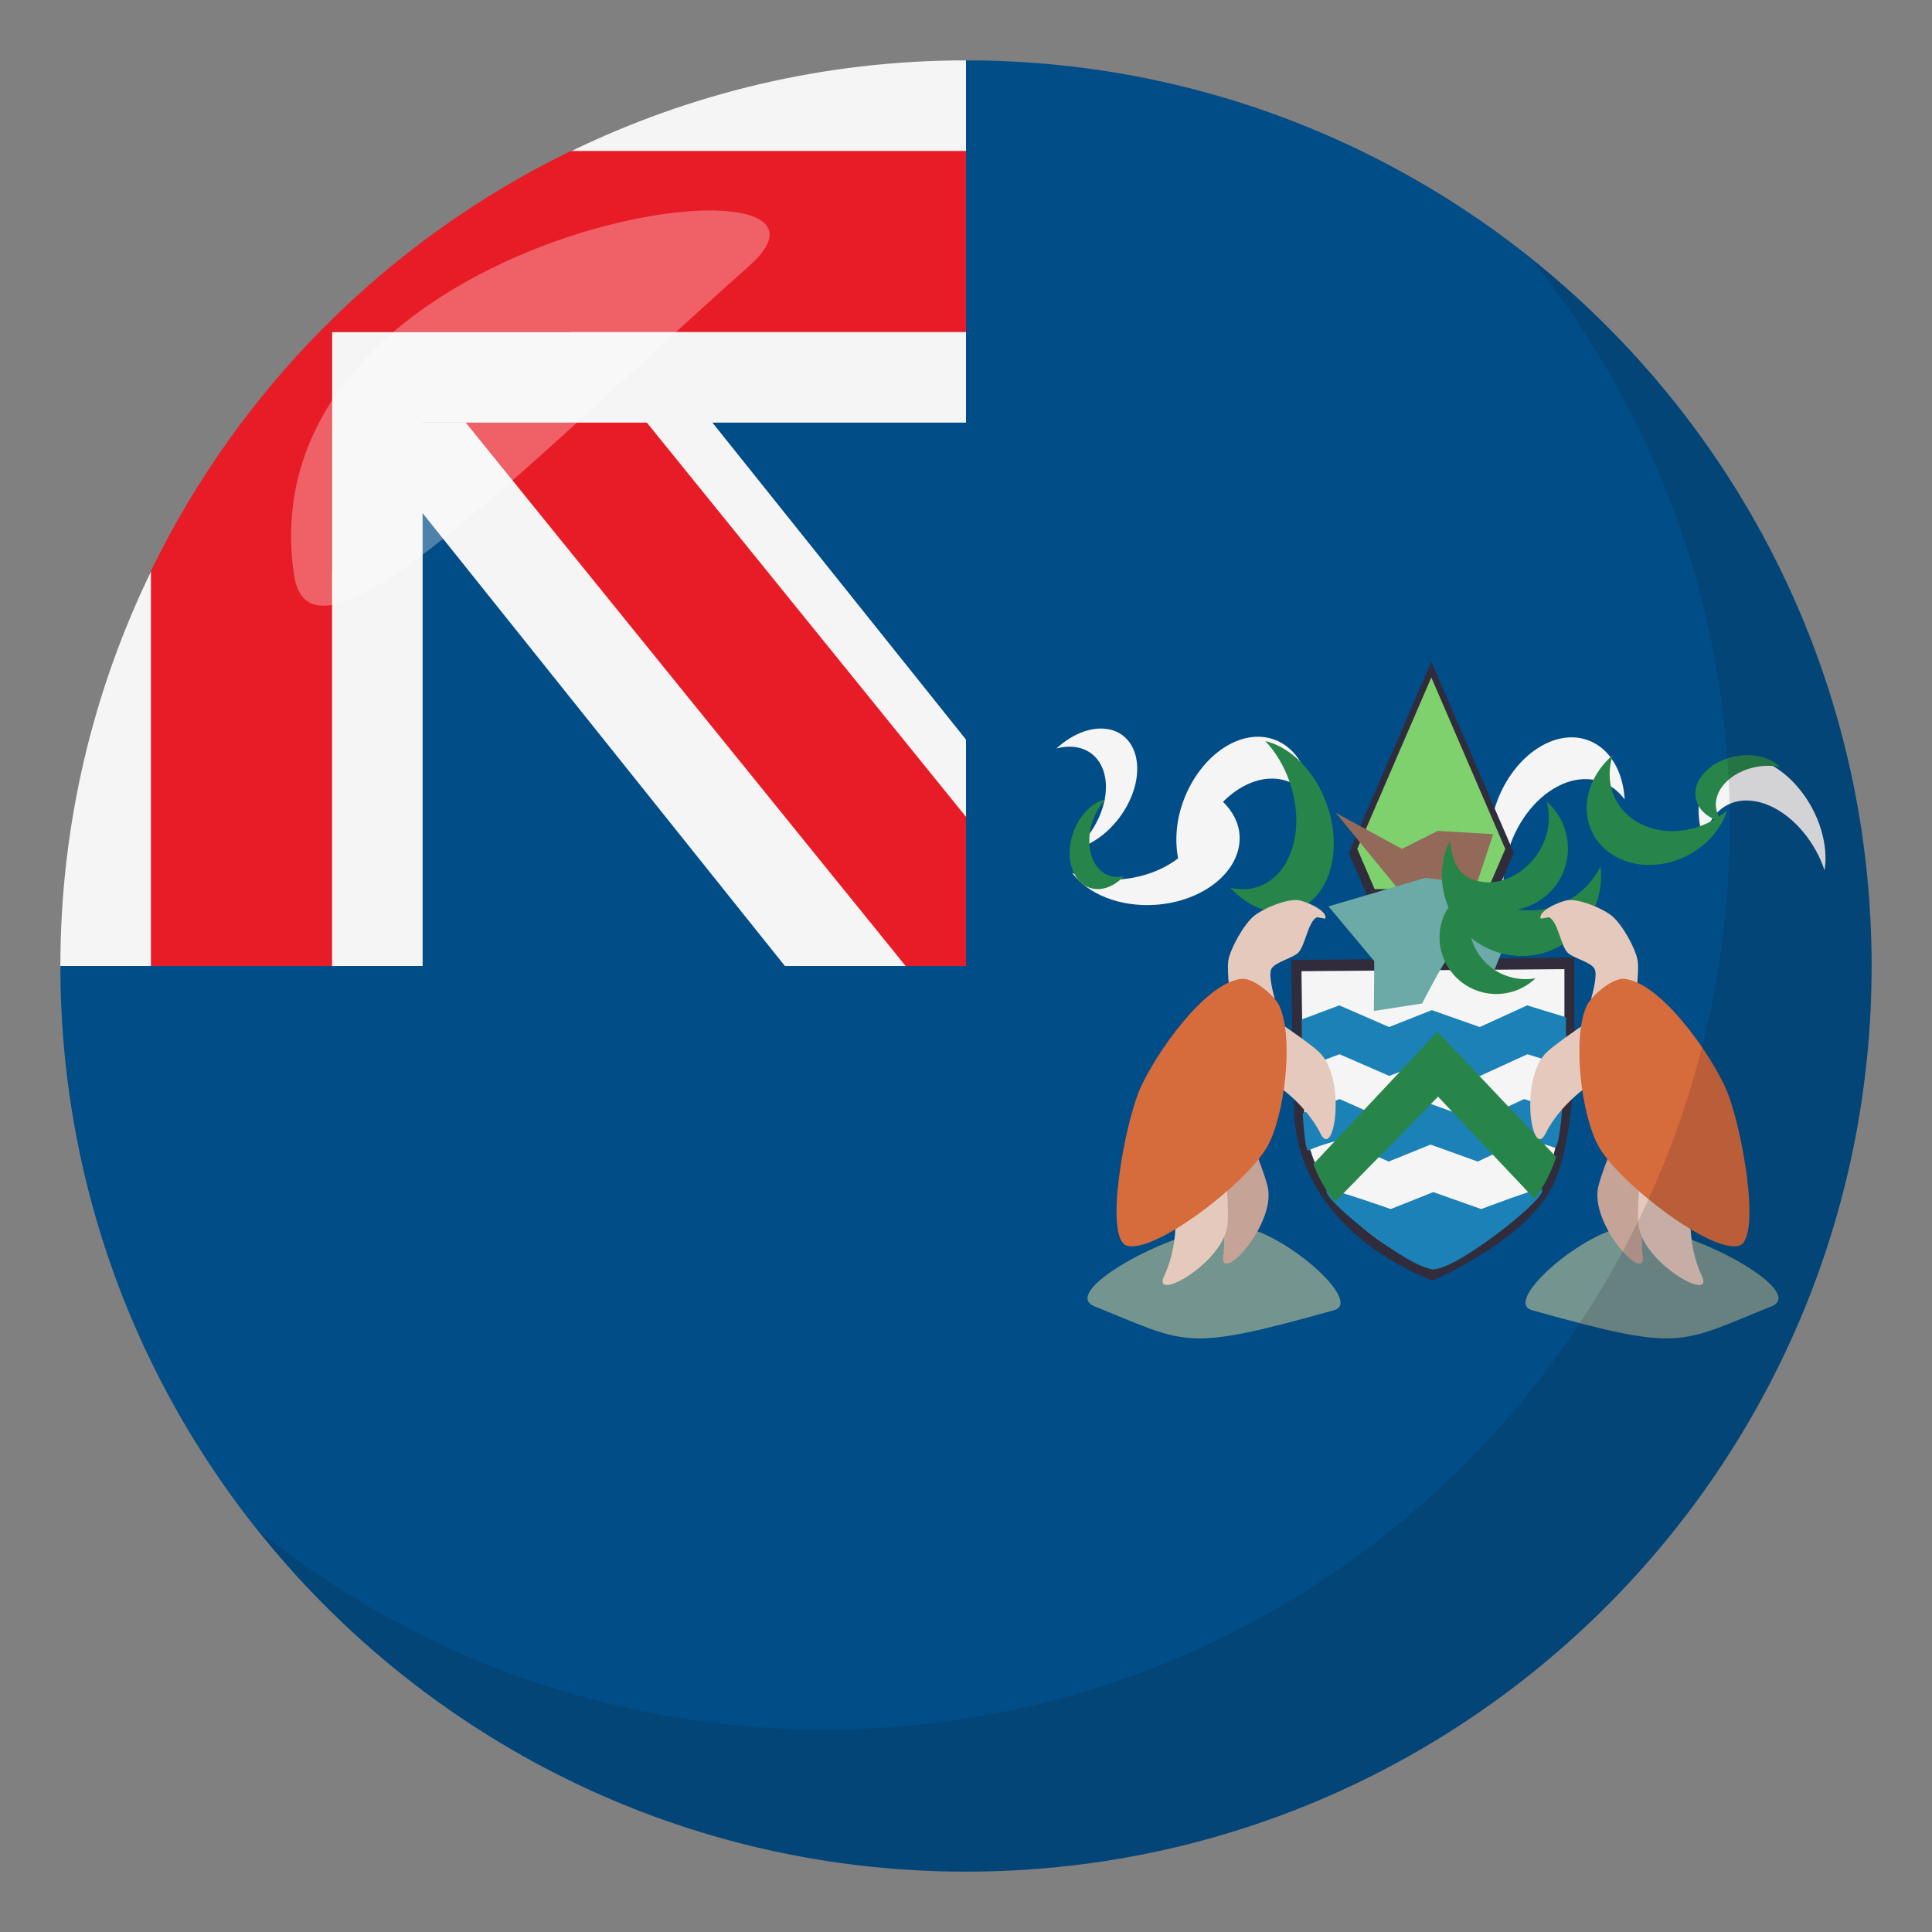 <?xml version="1.0" encoding="utf-8"?>
<!-- Generator: Adobe Illustrator 15.0.0, SVG Export Plug-In . SVG Version: 6.00 Build 0)  -->
<!DOCTYPE svg PUBLIC "-//W3C//DTD SVG 1.1//EN" "http://www.w3.org/Graphics/SVG/1.1/DTD/svg11.dtd">
<svg version="1.1" id="Layer_1" xmlns="http://www.w3.org/2000/svg" xmlns:xlink="http://www.w3.org/1999/xlink" x="0px" y="0px"
	 width="64px" height="64px" viewBox="0 0 64 64" enable-background="new 0 0 64 64" xml:space="preserve">
<rect x="0" y="0" width="64" height="64" fill="#808080" stroke="none"/>
<rect x="12" y="12" fill="#014D87" width="20.75" height="20.75"/>
<polygon fill="#F5F5F5" points="18.912,8.14 18.912,14 11.6,14 26,32 32,32 32,24.5 "/>
<path fill="#014D87" d="M32,2v30H2c0,16.568,13.432,30,30,30s30-13.432,30-30S48.568,2,32,2z"/>
<path fill="#F5F5F5" d="M11,18.912H5.012C3.088,22.869,2,27.306,2,32h12V13.912h-3V18.912z"/>
<polygon fill="#E81C27" points="32,27.059 19,11 13,11 30,32 32,32 "/>
<path fill="#F5F5F5" d="M18.912,5.012V11H11v3h21V2C27.307,2,22.869,3.088,18.912,5.012z"/>
<path fill="#E81C27" d="M32,5H18.912C12.857,7.94,7.941,12.857,5,18.912V32h6V11h21V5z"/>
<path fill="#F5F5F5" d="M50.053,27.919c0.572-1.522,1.924-2.422,3.021-2.01c0.303,0.113,0.551,0.313,0.746,0.575
	c-0.053-0.924-0.484-1.689-1.203-1.959c-1.098-0.412-2.451,0.488-3.021,2.01c-0.414,1.104-0.303,2.232,0.211,2.926
	C49.779,28.975,49.855,28.444,50.053,27.919z"/>
<path fill="#F5F5F5" d="M42.227,24.505c-1.098-0.412-2.449,0.488-3.02,2.01c-0.252,0.669-0.289,1.335-0.182,1.919
	c-0.502,0.385-1.186,0.649-1.957,0.699c-0.559,0.036-1.09-0.043-1.547-0.211c0.516,0.691,1.561,1.127,2.738,1.052
	c1.623-0.104,2.877-1.136,2.803-2.307c-0.027-0.421-0.233-0.795-0.548-1.106c0.644-0.648,1.459-0.938,2.171-0.671
	c0.301,0.113,0.551,0.313,0.744,0.575C43.379,25.541,42.947,24.775,42.227,24.505z"/>
<path fill="#F5F5F5" d="M59.721,27.545c-0.951-1.131-2.264-1.364-2.928-0.521c-0.182,0.23-0.297,0.519-0.348,0.838
	c-0.285-0.857-0.234-1.733,0.201-2.285c0.666-0.843,1.977-0.609,2.928,0.521c0.691,0.821,1.002,1.888,0.867,2.734
	C60.291,28.38,60.049,27.935,59.721,27.545z"/>
<path fill="#F5F5F5" d="M36.375,27.14c0.52-1.096,0.236-2.157-0.629-2.368c-0.238-0.058-0.494-0.046-0.752,0.024
	c0.545-0.504,1.221-0.764,1.789-0.626c0.865,0.212,1.148,1.272,0.629,2.368c-0.377,0.796-1.07,1.391-1.754,1.578
	C35.945,27.851,36.195,27.518,36.375,27.14z"/>
<path fill="#302C3B" d="M42.775,31.797c0,0,0.055,5.053,0.131,5.52c0.078,0.468,0.361,3.367,4.537,5.107
	c0,0,3.227-1.369,4.049-3.271c0.82-1.901,0.658-5.478,0.658-5.478v-1.951L42.775,31.797"/>
<path fill="#F5F5F5" d="M43.113,32.172c0,0,0.051,4.694,0.123,5.128c0.072,0.436,0.336,3.129,4.215,4.746
	c0,0,2.998-1.272,3.762-3.039c0.762-1.766,0.611-5.09,0.611-5.09v-1.813L43.113,32.172"/>
<polyline fill="#1B81B6" points="51.873,33.698 50.59,33.304 49.02,34.022 47.43,33.462 46.016,34.022 44.367,33.304 43.121,33.771 
	43.129,35.39 44.375,34.923 46.023,35.642 47.438,35.081 49.027,35.642 50.598,34.923 51.879,35.318 51.873,33.698 "/>
<path fill="#1B81B6" d="M43.979,39.411c0.148-0.047,2.09,0.641,2.09,0.641l1.412-0.562l1.586,0.562c0,0,1.846-0.699,1.979-0.67
	c0.471,0.106-2.74,2.664-3.555,2.664C46.678,42.046,43.559,39.545,43.979,39.411"/>
<path fill="#1B81B6" d="M51.488,38.017c-0.244-0.114-0.996-0.258-0.996-0.258l-1.541,0.719l-1.561-0.562l-1.389,0.562l-1.617-0.719
	c0,0-0.805,0.218-1.045,0.355c-0.109,0.064-0.188-1.24-0.188-1.24l1.227-0.466l1.615,0.719l1.391-0.562l1.561,0.562l1.541-0.719
	l1.256,0.396C51.742,36.804,51.648,38.091,51.488,38.017"/>
<g>
	<defs>
		<path id="SVGID_1_" d="M50.832,39.712l-0.004,0.003l-0.102,0.128l0.102-0.127L50.832,39.712 M47.617,34.175l-4.111,4.388
			c0.162,0.433,0.393,0.849,0.715,1.253l3.416-3.488l3.195,3.385c0.336-0.445,0.563-0.904,0.715-1.388L47.617,34.175"/>
	</defs>
	<clipPath id="SVGID_2_">
		<use xlink:href="#SVGID_1_"  overflow="visible"/>
	</clipPath>
	<polygon clip-path="url(#SVGID_2_)" fill="#288549" points="47.254,34.175 43.506,37.923 43.506,34.175 	"/>
	<polygon clip-path="url(#SVGID_2_)" fill="#288549" points="51.547,39.292 51.023,39.815 43.506,39.815 43.506,37.927 
		47.258,34.175 51.547,34.175 	"/>
	<polygon clip-path="url(#SVGID_2_)" fill="#288549" points="51.023,39.815 51.547,39.292 51.547,39.815 	"/>
	<rect x="50.727" y="39.712" clip-path="url(#SVGID_2_)" fill="#288549" width="0.105" height="0.131"/>
</g>
<polygon fill="#302C3B" points="44.68,28.253 45.32,29.739 49.508,29.739 50.148,28.253 47.414,21.92 "/>
<polygon fill="#7ED16D" points="44.961,28.122 45.537,29.454 49.291,29.454 49.865,28.122 47.414,22.441 "/>
<polygon fill="#93695A" points="44.246,26.923 46.359,29.504 48.877,29.401 49.463,27.633 47.627,27.525 46.438,28.12 "/>
<path fill="#6BAAA7" d="M47.221,29.079l-3.213,0.946l1.516,1.813l-0.012,1.651l1.598-0.247c0,0,0.752-1.464,0.855-1.493
	c0.104-0.028,1.506,0.468,1.506,0.468l0.326-0.813l1.801-0.634l-3.104-0.744l0.111-0.765L47.221,29.079z"/>
<g>
	<defs>
		<path id="SVGID_3_" d="M52.057,29.763c-0.555,0.348-1.187,0.453-1.786,0.364c0.732-0.146,1.362-0.676,1.585-1.442
			c0.234-0.797-0.035-1.621-0.621-2.135c0.098,0.354,0.1,0.739-0.012,1.118c-0.318,1.098-1.539,1.91-2.566,1.408
			c-0.498-0.243-0.58-0.855-0.625-1.228c-0.34,0.68-0.357,1.486-0.048,2.212c-0.062,0.099-0.125,0.196-0.169,0.309
			c-0.375,0.967,0.104,2.056,1.072,2.432c0.703,0.272,1.469,0.094,1.98-0.394c-0.33,0.059-0.678,0.03-1.012-0.1
			c-0.568-0.221-0.962-0.69-1.119-1.234c0.854,0.692,2.079,0.812,3.061,0.195c0.898-0.563,1.34-1.576,1.221-2.563
			C52.807,29.126,52.482,29.495,52.057,29.763z"/>
	</defs>
	<clipPath id="SVGID_4_">
		<use xlink:href="#SVGID_3_"  overflow="visible"/>
	</clipPath>
	<rect x="47.439" y="26.549" clip-path="url(#SVGID_4_)" fill="#288549" width="0.247" height="6.524"/>
	<rect x="47.687" y="26.549" clip-path="url(#SVGID_4_)" fill="#288549" width="5.351" height="6.524"/>
	<rect x="53.037" y="26.549" clip-path="url(#SVGID_4_)" fill="#288549" width="0.1" height="6.524"/>
</g>
<g>
	<defs>
		<path id="SVGID_5_" d="M42.715,25.888c0.541,1.533,0.082,3.092-1.023,3.481c-0.303,0.107-0.623,0.114-0.939,0.038
			c0.633,0.675,1.455,0.984,2.18,0.729c1.105-0.39,1.564-1.948,1.023-3.481c-0.391-1.113-1.203-1.906-2.041-2.107
			C42.248,24.902,42.529,25.359,42.715,25.888z"/>
	</defs>
	<clipPath id="SVGID_6_">
		<use xlink:href="#SVGID_5_"  overflow="visible"/>
	</clipPath>
	<polygon clip-path="url(#SVGID_6_)" fill="#288549" points="40.752,29.532 42.152,30.392 40.752,30.392 	"/>
	<polygon clip-path="url(#SVGID_6_)" fill="#288549" points="42.114,24.547 44.496,26.009 44.496,30.392 42.151,30.392 
		40.752,29.533 40.752,24.547 	"/>
	<polygon clip-path="url(#SVGID_6_)" fill="#288549" points="44.496,26.009 42.113,24.547 44.496,24.547 	"/>
</g>
<g>
	<defs>
		<path id="SVGID_7_" d="M36.203,27.179c-0.283,0.803-0.045,1.621,0.535,1.825c0.16,0.056,0.328,0.06,0.494,0.02
			c-0.332,0.354-0.764,0.516-1.143,0.382c-0.58-0.204-0.82-1.021-0.537-1.825c0.205-0.583,0.631-0.999,1.07-1.104
			C36.447,26.663,36.301,26.901,36.203,27.179z"/>
	</defs>
	<clipPath id="SVGID_8_">
		<use xlink:href="#SVGID_7_"  overflow="visible"/>
	</clipPath>
	<polygon clip-path="url(#SVGID_8_)" fill="#288549" points="36.498,29.54 37.232,29.089 37.232,29.54 	"/>
	<polygon clip-path="url(#SVGID_8_)" fill="#288549" points="35.27,27.244 36.52,26.477 37.232,26.477 37.232,29.09 36.499,29.54 
		35.27,29.54 	"/>
	<polygon clip-path="url(#SVGID_8_)" fill="#288549" points="36.52,26.477 35.27,27.244 35.27,26.477 	"/>
</g>
<g>
	<defs>
		<path id="SVGID_9_" d="M58.15,25.41c-0.836,0.167-1.416,0.79-1.295,1.393c0.031,0.165,0.113,0.312,0.232,0.434
			c-0.473-0.105-0.832-0.393-0.91-0.788c-0.121-0.603,0.459-1.226,1.295-1.393c0.607-0.121,1.18,0.032,1.496,0.356
			C58.719,25.356,58.438,25.353,58.15,25.41z"/>
	</defs>
	<clipPath id="SVGID_10_">
		<use xlink:href="#SVGID_9_"  overflow="visible"/>
	</clipPath>
	<polygon clip-path="url(#SVGID_10_)" fill="#288549" points="56.057,26.756 56.969,27.236 56.057,27.236 	"/>
	<polygon clip-path="url(#SVGID_10_)" fill="#288549" points="58.18,24.935 58.969,25.35 58.969,27.236 56.968,27.236 
		56.057,26.756 56.057,24.935 	"/>
	<polygon clip-path="url(#SVGID_10_)" fill="#288549" points="58.969,25.35 58.18,24.935 58.969,24.935 	"/>
</g>
<g>
	<defs>
		<path id="SVGID_11_" d="M56.039,27.452c-1.299,0.321-2.504-0.351-2.693-1.5c-0.051-0.316-0.02-0.634,0.078-0.937
			c-0.617,0.532-0.961,1.304-0.838,2.057c0.188,1.15,1.395,1.821,2.693,1.501c0.943-0.233,1.676-0.925,1.934-1.726
			C56.887,27.126,56.486,27.341,56.039,27.452z"/>
	</defs>
	<clipPath id="SVGID_12_">
		<use xlink:href="#SVGID_11_"  overflow="visible"/>
	</clipPath>
	<polygon clip-path="url(#SVGID_12_)" fill="#288549" points="53.377,25.015 52.463,26.12 52.463,25.015 	"/>
	<polygon clip-path="url(#SVGID_12_)" fill="#288549" points="57.213,27.109 55.739,28.893 52.463,28.893 52.463,26.119 
		53.375,25.015 57.213,25.015 	"/>
	<polygon clip-path="url(#SVGID_12_)" fill="#288549" points="55.738,28.893 57.213,27.109 57.213,28.893 	"/>
</g>
<path fill="#74948F" d="M36.258,43.275c-1.26-0.505,2.9-2.749,4.736-2.646c1.41,0.079,4.213,2.49,3.195,2.774
	C39.189,44.8,39.363,44.521,36.258,43.275z"/>
<path fill="#E5C9BD" d="M40.691,31.813c0.074-0.415,0.516-1.192,0.84-1.463c0.299-0.252,1.084-0.58,1.471-0.53
	c0.271,0.034,1,0.36,0.898,0.612l-0.277-0.046c-0.293,0.146-0.383,0.923-0.607,1.162c-0.18,0.192-0.771,0.315-0.898,0.545
	c-0.119,0.219,0.111,0.991,0.111,0.991l-1.455,0.132C40.773,33.217,40.631,32.159,40.691,31.813z"/>
<path fill="#C6A397" d="M41.119,36.853c-0.033,0.098,0.707,1.758,0.873,2.453c0.299,1.248-1.602,3.293-1.471,2.286
	c0.174-1.321-0.473-2.556-0.473-2.556L41.119,36.853z"/>
<path fill="#E5C9BD" d="M40.588,37.939c-0.063,0.082,0.133,1.89,0.078,2.603c-0.098,1.279-2.535,2.644-2.102,1.725
	c0.57-1.204,0.334-2.576,0.334-2.576L40.588,37.939z"/>
<path fill="#E5C9BD" d="M41.584,33.296c0.027,0.1,1.572,1.059,2.098,1.541c0.945,0.867,0.518,3.627,0.063,2.719
	c-0.598-1.19-1.822-1.852-1.822-1.852L41.584,33.296z"/>
<path fill="#D66B3C" d="M41.137,32.425c-1.23,0.123-2.861,2.494-3.363,3.624c-0.529,1.195-1.205,4.964-0.451,5.212
	c0.887,0.293,3.936-2.029,4.646-3.258c0.586-1.019,0.9-3.613,0.412-4.682C42.221,32.973,41.518,32.388,41.137,32.425z"/>
<path fill="#74948F" d="M58.682,43.275c1.258-0.505-2.9-2.749-4.734-2.646c-1.412,0.079-4.215,2.49-3.195,2.774
	C55.75,44.8,55.574,44.521,58.682,43.275z"/>
<path fill="#E5C9BD" d="M54.248,31.813c-0.074-0.415-0.516-1.192-0.84-1.463c-0.299-0.252-1.082-0.58-1.471-0.53
	c-0.27,0.034-1,0.36-0.898,0.612l0.277-0.046c0.295,0.146,0.381,0.923,0.605,1.162c0.18,0.192,0.775,0.315,0.9,0.545
	c0.119,0.219-0.113,0.991-0.113,0.991l1.457,0.132C54.166,33.217,54.309,32.159,54.248,31.813z"/>
<path fill="#C6A397" d="M53.82,36.853c0.033,0.098-0.707,1.758-0.875,2.453c-0.297,1.248,1.604,3.293,1.473,2.286
	c-0.172-1.321,0.473-2.556,0.473-2.556L53.82,36.853z"/>
<path fill="#E5C9BD" d="M54.352,37.939c0.063,0.082-0.133,1.89-0.078,2.603c0.1,1.279,2.535,2.644,2.102,1.725
	c-0.57-1.204-0.334-2.576-0.334-2.576L54.352,37.939z"/>
<path fill="#E5C9BD" d="M53.355,33.296c-0.027,0.1-1.57,1.059-2.098,1.541c-0.947,0.867-0.518,3.627-0.063,2.719
	c0.598-1.19,1.822-1.852,1.822-1.852L53.355,33.296z"/>
<path fill="#D66B3C" d="M53.803,32.425c1.229,0.123,2.861,2.494,3.363,3.624c0.529,1.195,1.205,4.964,0.451,5.212
	c-0.887,0.293-3.936-2.029-4.645-3.258c-0.588-1.019-0.902-3.613-0.412-4.682C52.719,32.973,53.422,32.388,53.803,32.425z"/>
<path opacity="0.15" fill="#1A1626" d="M50.738,8.591c4.096,5.13,6.563,11.622,6.563,18.701c0,16.568-13.43,30.003-29.996,30.003
	c-7.1,0-13.609-2.478-18.744-6.594C14.055,57.58,22.504,62,32.004,62c16.566,0,29.994-13.432,29.994-30
	C61.998,22.527,57.596,14.09,50.738,8.591z"/>
<path opacity="0.3" fill-rule="evenodd" clip-rule="evenodd" fill="#FFFFFF" d="M9.734,19.015c0.549,3.865,7.768-3.7,15.08-10.202
	C29.531,4.63,8.084,7.385,9.734,19.015z"/>
</svg>
